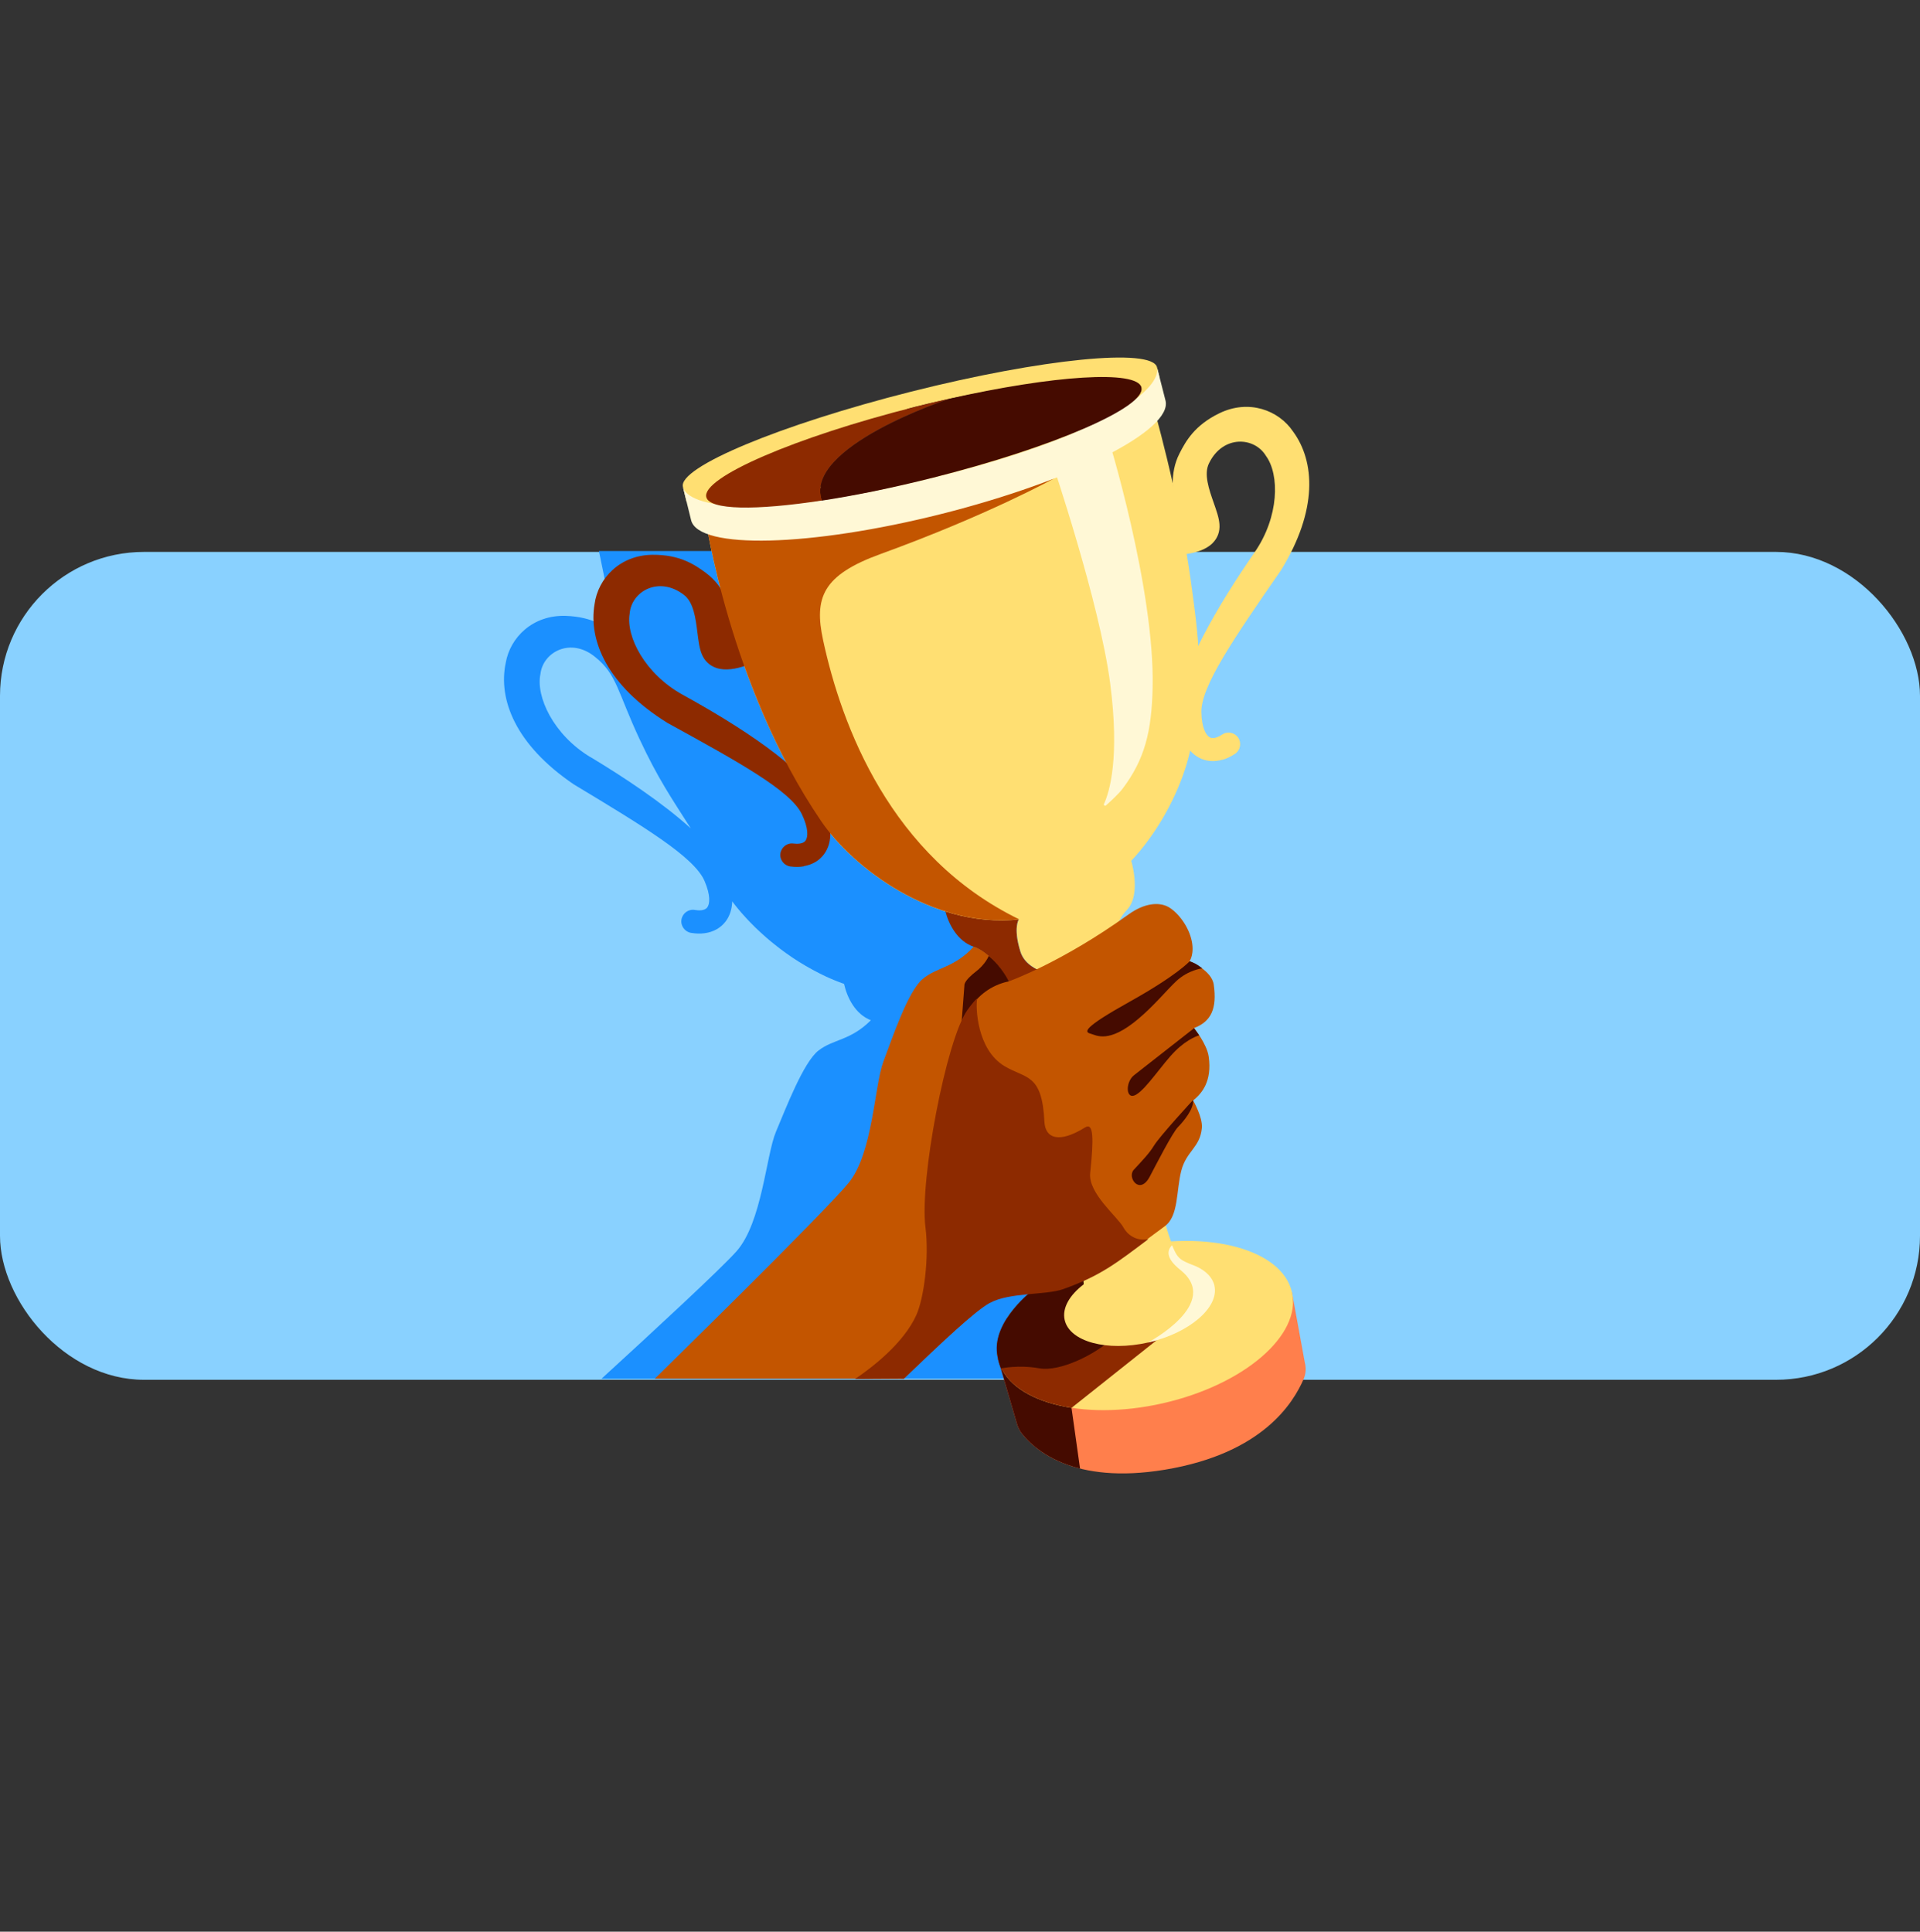 <svg width="160" height="161" viewBox="0 0 160 161" fill="none" xmlns="http://www.w3.org/2000/svg">
<rect x="0" y="0" width="160" height="161" fill="#333333" stroke="none"/>
<rect y="46" width="160" height="69" rx="12" fill="#89D1FF"/>
<path d="M90.843 45.926C90.753 46.311 90.698 46.701 90.683 47.086C90.608 46.686 90.538 46.301 90.463 45.926H49.911C50.016 46.436 50.361 48.146 50.456 48.581C50.561 49.091 51.046 49.501 51.836 49.81C51.876 50.075 51.921 50.36 51.971 50.685C52.126 51.63 52.34 52.82 52.636 54.19C52.645 54.235 52.656 54.28 52.666 54.325C52.37 53.85 52.006 53.405 51.541 53.03C50.626 52.295 49.416 51.4 47.132 51.33C44.407 51.245 42.508 53.115 42.143 55.254C41.508 58.259 42.922 62.053 47.811 65.372C53.625 68.877 57.859 71.426 58.714 73.431C59.224 74.615 59.159 75.345 58.934 75.635C58.709 75.925 58.194 75.89 57.904 75.84C57.374 75.75 56.88 76.11 56.79 76.635C56.7 77.155 57.06 77.66 57.584 77.75C57.984 77.815 58.364 77.83 58.714 77.78C59.434 77.685 60.034 77.355 60.449 76.825C60.809 76.365 60.994 75.79 61.019 75.13C61.054 75.175 61.089 75.22 61.124 75.265C61.169 75.32 61.214 75.38 61.259 75.44C61.319 75.515 61.379 75.595 61.444 75.67C61.494 75.73 61.544 75.79 61.594 75.85C61.659 75.925 61.724 76 61.789 76.08C61.844 76.14 61.899 76.205 61.954 76.265C62.019 76.34 62.089 76.415 62.158 76.49C62.218 76.555 62.273 76.615 62.334 76.68C62.404 76.755 62.474 76.825 62.544 76.9C62.603 76.965 62.668 77.025 62.733 77.09C62.808 77.165 62.878 77.235 62.953 77.31C63.018 77.375 63.083 77.44 63.153 77.5C63.228 77.57 63.303 77.64 63.383 77.715C63.453 77.78 63.523 77.845 63.593 77.905C63.673 77.975 63.748 78.045 63.828 78.115C63.903 78.18 63.973 78.24 64.048 78.305C64.128 78.375 64.213 78.44 64.293 78.51C64.368 78.57 64.443 78.635 64.523 78.695C64.608 78.765 64.693 78.83 64.778 78.895C64.858 78.955 64.933 79.019 65.013 79.079C65.103 79.144 65.193 79.21 65.283 79.279C65.363 79.34 65.443 79.4 65.523 79.454C65.618 79.524 65.718 79.589 65.818 79.659C65.893 79.714 65.973 79.764 66.048 79.819C66.223 79.934 66.398 80.049 66.573 80.159C66.658 80.214 66.748 80.264 66.838 80.319C66.933 80.379 67.032 80.439 67.127 80.494C67.222 80.549 67.317 80.604 67.412 80.654C67.507 80.709 67.602 80.764 67.697 80.814C67.797 80.869 67.897 80.919 67.992 80.969C68.087 81.019 68.182 81.069 68.277 81.119C68.377 81.169 68.482 81.219 68.582 81.269C68.677 81.314 68.777 81.364 68.872 81.409C68.977 81.459 69.082 81.504 69.187 81.549C69.282 81.594 69.382 81.634 69.482 81.674C69.587 81.719 69.697 81.764 69.807 81.804C69.907 81.844 70.007 81.879 70.102 81.919C70.182 81.949 70.257 81.979 70.337 82.004C70.602 83.169 71.272 84.523 72.571 85.033C70.867 86.743 69.462 86.588 68.207 87.558C66.953 88.528 65.483 92.387 64.663 94.326C63.843 96.266 63.503 101.875 61.384 104.279C60.134 105.699 54.525 110.888 50.126 114.912H72.447C72.551 114.847 72.656 114.792 72.751 114.742C73.581 114.327 74.771 114.217 75.931 114.147C75.701 114.332 75.406 114.592 75.091 114.907H97.936L97.926 114.852C97.381 111.903 93.232 110.093 88.018 110.218C87.893 109.818 87.768 109.368 87.643 108.864C88.733 108.024 88.623 105.989 89.103 104.384C89.593 102.735 90.753 102.505 90.963 100.87C91.078 99.975 90.328 98.551 90.328 98.551C91.093 97.981 91.972 97.011 91.767 94.956C91.663 93.886 90.638 92.522 90.638 92.522C92.108 92.027 92.622 90.957 92.422 88.978C92.367 88.413 91.942 87.938 91.508 87.588H91.518C91.518 87.588 91.183 87.293 90.948 87.168C90.758 87.068 90.488 86.948 90.488 86.948H90.483C90.483 86.948 90.983 86.328 90.693 85.043C90.398 83.759 89.463 82.619 88.773 82.279C88.083 81.939 86.948 81.919 85.544 82.849C85.284 83.019 85.034 83.179 84.779 83.339C84.924 83.049 85.129 82.764 85.414 82.489C86.564 81.394 86.129 79.079 85.964 78.385C88.828 75.54 90.568 71.951 91.233 69.401C91.438 69.656 91.683 69.866 91.957 70.026C92.542 70.361 93.217 70.441 93.922 70.256C94.262 70.176 94.607 70.026 94.957 69.811C95.407 69.531 95.557 68.932 95.277 68.482C94.997 68.032 94.407 67.882 93.947 68.162C93.697 68.317 93.232 68.542 92.917 68.357C92.602 68.172 92.267 67.522 92.297 66.232C92.332 64.702 93.807 62.298 96.097 59.124C95.762 58.009 95.537 56.854 95.392 55.674C94.252 57.309 93.147 59.044 92.262 60.698C92.218 58.929 92.043 57.154 91.843 55.119C91.772 54.414 91.693 53.71 91.603 53.005C92.387 52.925 93.237 52.705 93.792 52.19C94.232 51.78 94.452 51.245 94.427 50.64C94.412 50.105 94.227 49.526 94.027 48.856C93.722 47.866 93.382 46.761 93.612 45.906H90.833L90.843 45.926ZM49.201 63.103C46.117 61.243 44.637 58.059 45.037 56.169C45.257 54.315 47.587 53.09 49.611 54.77C51.411 56.216 51.472 57.697 53.29 61.588C54.85 64.925 55.939 66.486 57.565 69.042C55.225 66.917 51.991 64.777 49.206 63.098L49.201 63.103Z" fill="#1B90FF"/>
<path d="M83.164 113.25L84.714 118.554C84.799 118.909 84.959 119.239 85.189 119.524C86.239 120.823 89.428 123.758 97.076 122.493C105.3 121.128 107.794 116.849 108.624 114.969C108.819 114.525 108.859 114.03 108.734 113.56L107.664 107.711L83.164 113.25Z" fill="#FF7F4C"/>
<path d="M85.199 112.789L83.164 113.249L84.714 118.553C84.799 118.908 84.959 119.238 85.189 119.523C85.829 120.313 87.258 121.707 90.003 122.397L89.293 117.338L85.199 112.789Z" fill="#450B00"/>
<path d="M96.883 116.962C103.648 115.433 108.475 111.29 107.665 107.708C106.855 104.127 100.715 102.463 93.951 103.992C87.186 105.522 82.359 109.665 83.169 113.247C83.978 116.828 90.119 118.492 96.883 116.962Z" fill="#FFDF72"/>
<path d="M83.904 109.893C83.199 111.003 82.919 112.153 83.169 113.248C83.649 115.382 86.029 116.832 89.298 117.337L100.071 108.773L83.904 109.893Z" fill="#8D2A00"/>
<path d="M85.029 79.304C84.414 77.309 84.904 76.624 84.904 76.624L78.765 75.894C79.065 77.069 79.795 78.439 81.14 78.909C82.804 79.494 84.164 82.008 84.164 82.008C84.164 82.008 84.219 82.188 84.314 82.508L88.743 81.323C88.743 81.323 85.644 81.298 85.029 79.304Z" fill="#8D2A00"/>
<path d="M83.424 114.052C83.424 114.052 84.854 113.732 86.604 114.042C88.353 114.352 91.308 112.872 92.737 111.523C94.167 110.173 94.082 105.129 94.082 105.129L86.079 107.513C86.079 107.513 82.709 110.038 83.089 112.827C83.204 113.667 83.419 114.052 83.419 114.052H83.424Z" fill="#450B00"/>
<path d="M101.131 107.208C100.971 106.508 100.411 105.953 99.581 105.578C99.071 105.268 98.516 105.118 98.516 105.118C96.177 103.589 93.377 79.609 93.377 79.609C93.377 79.609 92.282 77.519 93.887 75.864C95.197 74.515 94.212 71.535 94.212 71.535C86.719 77.199 78.7 75.599 78.7 75.599C78.72 75.694 78.74 75.794 78.77 75.889L84.909 76.619C84.909 76.619 84.414 77.304 85.034 79.299C85.649 81.293 88.748 81.318 88.748 81.318L84.319 82.503C85.204 85.427 90.313 104.858 90.308 107.043C89.128 107.943 88.498 109.023 88.723 110.012C89.133 111.827 92.243 112.667 95.672 111.892C99.101 111.117 101.546 109.018 101.136 107.203L101.131 107.208Z" fill="#FFDF72"/>
<path d="M101.206 107.164C101.046 106.465 100.486 105.91 99.656 105.535C98.866 105.24 98.591 105.075 98.591 105.075C98.111 104.795 97.951 104.44 97.671 103.785C97.171 104.29 97.251 104.955 98.366 105.845C101.85 108.629 95.662 111.894 95.662 111.894C99.091 111.119 101.611 108.974 101.201 107.159L101.206 107.164Z" fill="#FFF8D6"/>
<path d="M58.759 43.014C58.759 43.014 60.744 57.161 68.432 68.449C71.232 72.558 78.64 78.127 86.449 76.382C94.257 74.637 98.306 66.814 99.216 62.4C100.396 56.676 99.906 53.252 99.216 48.273C98.226 41.114 96.017 33.516 96.017 33.516L58.759 43.014Z" fill="#FFDF72"/>
<path d="M101.9 63.306C101.206 63.521 100.526 63.466 99.931 63.157C98.841 62.587 98.226 61.247 98.191 59.382C98.131 56.038 101.616 50.274 104.55 46.035C106.6 43.071 106.64 39.566 105.5 38.002C104.54 36.397 101.91 36.242 100.756 38.602C100.296 39.501 100.751 40.796 101.151 41.931C101.381 42.591 101.586 43.166 101.621 43.7C101.666 44.305 101.471 44.845 101.046 45.27C99.931 46.39 97.486 46.27 97.007 46.235C96.477 46.195 96.077 45.735 96.117 45.2C96.157 44.67 96.617 44.27 97.151 44.31C98.331 44.4 97.891 44.58 98.026 44.32C98.026 44.32 97.441 43.386 97.446 43.361C97.426 43.081 98.321 43.151 98.151 42.661C97.676 41.306 97.456 39.436 98.286 37.807C98.816 36.762 99.551 35.447 101.606 34.447C104.055 33.252 106.555 34.177 107.764 35.977C109.574 38.452 109.844 42.496 106.749 47.53C102.885 53.114 100.076 57.178 100.116 59.357C100.136 60.647 100.496 61.287 100.821 61.457C101.146 61.627 101.601 61.382 101.845 61.222C102.29 60.922 102.89 61.047 103.185 61.487C103.48 61.927 103.36 62.532 102.92 62.827C102.58 63.051 102.24 63.217 101.905 63.316L101.9 63.306Z" fill="#FFDF72"/>
<path d="M66.998 72.203C66.653 72.268 66.273 72.268 65.868 72.218C65.343 72.148 64.963 71.663 65.033 71.139C65.103 70.614 65.583 70.234 66.113 70.304C66.403 70.339 66.923 70.359 67.132 70.059C67.343 69.759 67.382 69.029 66.823 67.864C65.888 65.9 61.559 63.515 55.61 60.246C50.591 57.121 49.031 53.382 49.546 50.358C49.831 48.208 51.656 46.264 54.375 46.239C56.66 46.219 57.904 47.063 58.844 47.763C60.314 48.853 60.949 50.628 61.129 52.047C61.194 52.562 61.959 52.097 62.069 52.357C62.079 52.377 61.979 53.477 61.979 53.477C62.218 53.647 61.744 53.687 62.758 53.077C63.213 52.802 63.803 52.952 64.078 53.412C64.353 53.867 64.203 54.457 63.743 54.732C63.328 54.977 61.194 56.177 59.699 55.672C59.129 55.477 58.714 55.082 58.484 54.522C58.279 54.027 58.209 53.422 58.119 52.727C57.969 51.533 57.799 50.178 56.985 49.573C54.895 47.978 52.611 49.288 52.471 51.153C52.151 53.057 53.75 56.177 56.91 57.916C61.429 60.401 67.118 64 68.557 67.019C69.362 68.704 69.407 70.179 68.687 71.174C68.292 71.719 67.707 72.068 66.993 72.188L66.998 72.203Z" fill="#8D2A00"/>
<path d="M92.287 36.289C92.287 36.289 96.232 48.977 96.052 57.31C95.972 60.984 95.387 63.289 93.562 65.718C93.232 66.158 92.597 66.743 92.162 67.128C92.078 67.203 91.953 67.108 91.998 67.008C92.477 65.958 93.312 63.134 92.517 56.975C91.638 50.201 87.618 38.354 87.618 38.354L92.293 36.294L92.287 36.289Z" fill="#FFF8D6"/>
<path d="M73.386 46.172C82.339 42.922 87.828 39.883 87.828 39.883L65.548 41.278L58.759 43.007C58.759 43.007 60.744 57.154 68.432 68.442C71.047 72.286 77.7 77.4 84.939 76.625C74.206 71.406 70.132 60.504 68.592 53.355C67.832 49.831 68.522 47.936 73.386 46.172Z" fill="#C35500"/>
<path d="M96.417 30.61C96.007 28.98 86.829 29.89 75.921 32.644C65.013 35.399 56.5 38.948 56.91 40.578L57.205 41.788L60.389 42.847L75.641 34.069C75.841 34.019 76.036 33.964 76.236 33.914C79.13 33.184 82.294 32.574 85.239 32.09L94.162 33.889L96.452 32.035L96.607 31.36L96.412 30.605L96.417 30.61Z" fill="#FFDF72"/>
<path d="M97.126 33.384C97.007 32.919 96.417 30.609 96.417 30.609C96.826 32.239 92.707 36.123 77.735 39.818C62.763 43.512 57.319 42.212 56.91 40.582C56.91 40.582 57.465 42.857 57.594 43.362C58.214 45.821 67.567 45.581 78.485 42.827C89.403 40.072 97.746 35.843 97.126 33.384Z" fill="#FFF8D6"/>
<path d="M95.122 32.291C94.752 30.817 87.793 31.272 79.05 33.246L79.04 33.266C79.04 33.266 66.938 37.251 68.482 41.725C71.232 41.305 74.396 40.66 77.73 39.82C87.743 37.291 95.527 33.921 95.117 32.297L95.122 32.291Z" fill="#450B00"/>
<path d="M79.04 33.262L79.05 33.242C78.135 33.447 77.195 33.672 76.246 33.912C66.233 36.441 58.449 39.811 58.859 41.435C59.134 42.52 62.983 42.56 68.487 41.715C66.942 37.241 79.045 33.257 79.045 33.257L79.04 33.262Z" fill="#8D2A00"/>
<path d="M80.71 110.377C80.71 110.377 80.745 110.332 80.76 110.312C80.745 110.332 80.725 110.357 80.71 110.377Z" fill="#8D2A00"/>
<path d="M54.56 114.914C54.56 114.914 68.697 101.072 70.722 98.582C72.746 96.093 72.866 90.474 73.606 88.504C74.346 86.535 75.666 82.62 76.88 81.601C78.095 80.581 79.5 80.686 81.14 78.906C81.14 78.906 81.809 79.046 82.744 79.991C83.534 80.786 84.069 81.791 84.069 81.791C84.069 81.791 88.433 80.251 94.032 76.222C95.402 75.237 96.532 75.212 97.236 75.527C97.941 75.842 98.921 76.942 99.261 78.211C99.601 79.481 99.126 80.121 99.126 80.121C99.126 80.121 100.976 80.856 101.146 82.07C101.421 84.04 100.951 85.135 99.501 85.685C99.501 85.685 100.576 87.004 100.726 88.069C101.011 90.114 100.171 91.119 99.426 91.719C99.426 91.719 100.236 93.108 100.156 94.008C100.011 95.648 98.861 95.923 98.436 97.592C98.011 99.262 98.226 101.352 97.072 102.196C93.507 104.801 92.282 106.046 88.658 107.335C87.238 107.84 84.169 107.595 82.564 108.48C80.96 109.365 75.331 114.909 75.331 114.909H54.56V114.914Z" fill="#C35500"/>
<path d="M82.394 79.676C82.394 79.676 82.129 80.366 81.29 81.005C80.995 81.231 80.47 81.68 80.375 82.035L80.115 85.47C80.115 85.47 80.935 82.455 84.069 81.79C84.069 81.79 83.499 80.586 82.394 79.676Z" fill="#450B00"/>
<path d="M99.136 80.119C99.136 80.119 98.111 81.274 94.147 83.484C90.183 85.693 90.368 86.013 90.868 86.148C91.368 86.283 92.367 87.008 94.837 84.938C96.132 83.859 97.266 82.484 98.006 81.789C99.026 80.829 100.186 80.709 100.186 80.709C100.186 80.709 99.841 80.429 99.601 80.309C99.411 80.214 99.131 80.109 99.131 80.109L99.136 80.119Z" fill="#450B00"/>
<path d="M99.506 85.695C99.506 85.695 95.247 89.03 94.502 89.615C93.757 90.199 93.802 91.764 94.692 91.224C95.582 90.684 96.852 88.68 97.931 87.605C99.011 86.53 99.936 86.29 99.936 86.29L99.506 85.695Z" fill="#450B00"/>
<path d="M99.421 91.684C99.421 91.684 96.642 94.693 96.162 95.488C95.782 96.118 95.177 96.743 94.482 97.497C93.897 98.132 94.977 99.657 95.812 98.067C96.342 97.062 97.701 94.403 98.176 93.923C98.651 93.443 99.516 92.388 99.416 91.684H99.421Z" fill="#450B00"/>
<path d="M82.499 108.591C84.109 107.706 87.174 107.951 88.593 107.446C91.738 106.326 93.077 105.241 95.702 103.272C94.672 103.487 93.922 102.872 93.617 102.302C93.162 101.442 90.668 99.462 90.848 97.778C91.153 94.858 91.133 93.524 90.418 93.969C88.263 95.308 87.103 94.903 87.034 93.479C86.839 89.46 85.514 89.929 83.719 88.865C81.37 87.47 81.305 83.866 81.425 83.286C81.475 83.041 80.815 83.896 80.595 84.21C78.86 86.695 76.621 98.343 77.121 102.292C77.445 104.861 76.981 108.231 76.361 109.605C75.296 111.97 72.651 113.989 71.252 114.934L75.321 114.909C78.475 111.895 81.19 109.305 82.494 108.586L82.499 108.591Z" fill="#8D2A00"/>
</svg>
